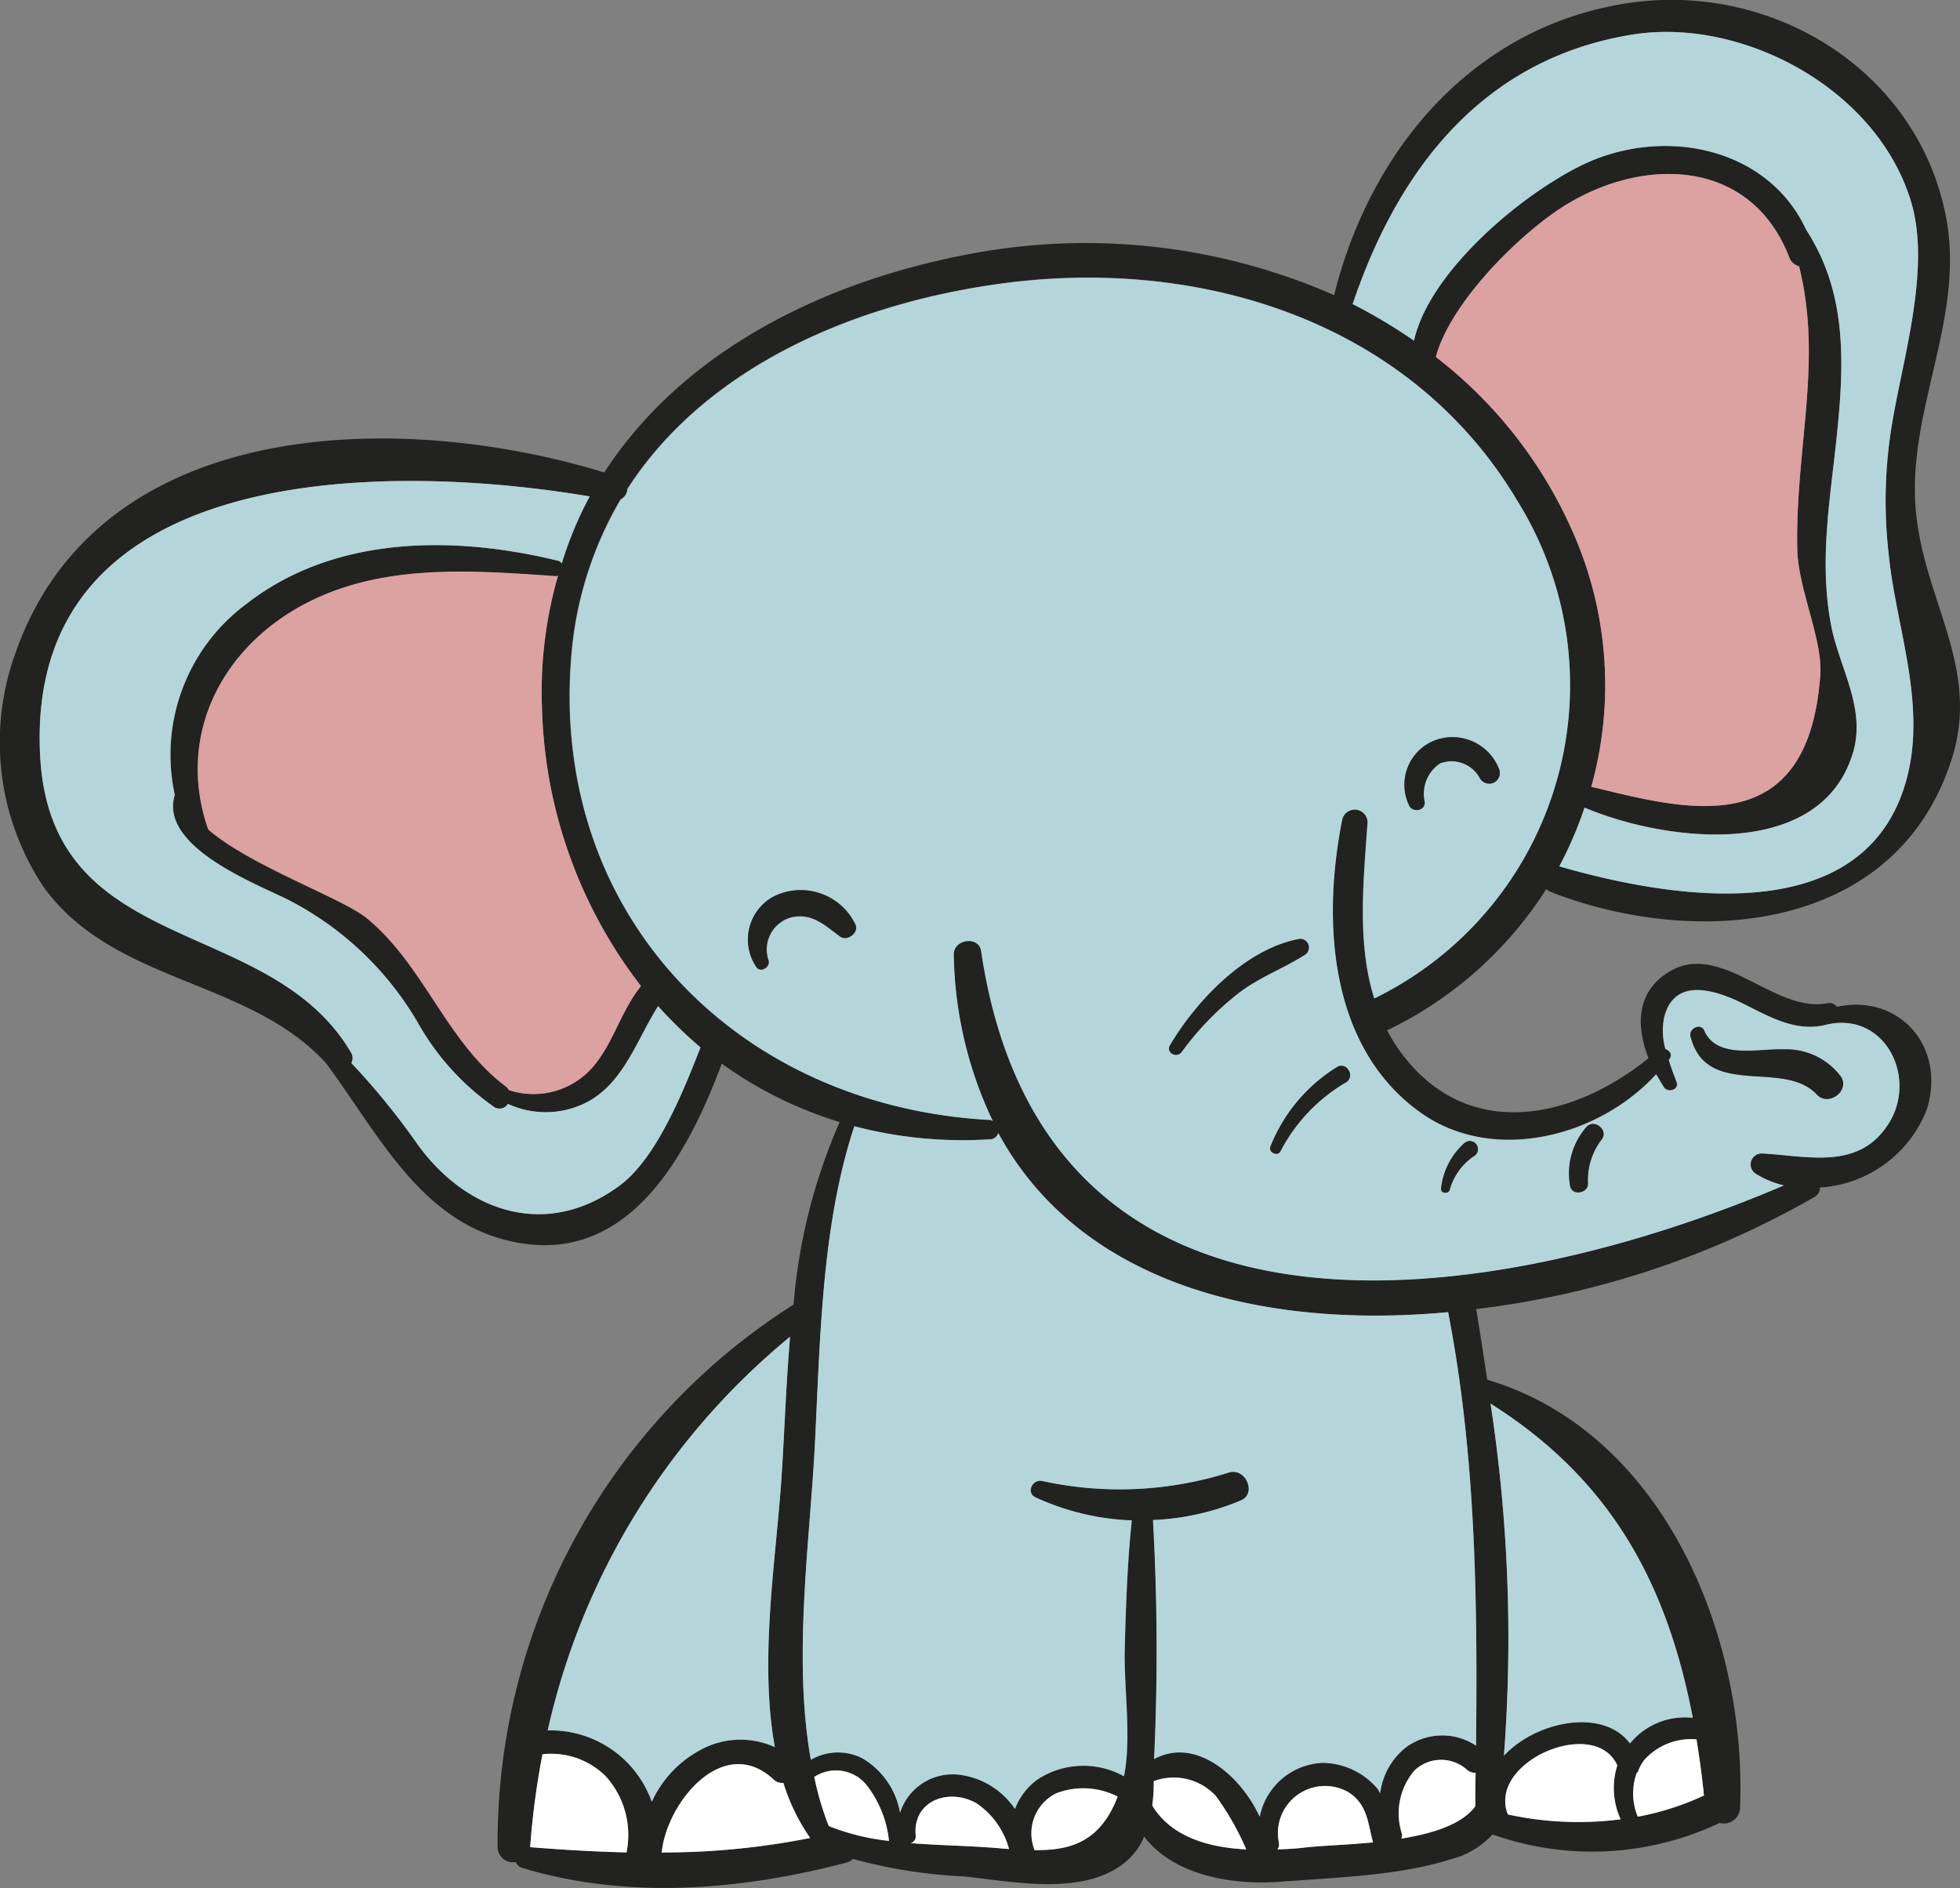 <svg xmlns="http://www.w3.org/2000/svg" width="100.118" height="96.436" viewBox="0 0 100.118 96.436">
  <rect x="0" y="0" width="100.118" height="96.436" fill="#808080" stroke="none"/>
  <defs>
    <style>
      .cls-1 {
        fill: #222221;
      }

      .cls-2 {
        fill: #b4d6db;
      }

      .cls-3 {
        fill: #dca1a1;
      }

      .cls-4 {
        fill: #fff;
      }
    </style>
  </defs>
  <g id="Group_12" data-name="Group 12" transform="translate(-412.398 -27.95)">
    <path id="Path_25" data-name="Path 25" class="cls-1" d="M510.222,53.457c.21,4.938,3.439,8.413,1.861,13.294-2.848,8.888-13.122,9.647-20.51,6.741a.679.679,0,0,1-.189-.133,19.761,19.761,0,0,1-8.129,7.216,8.26,8.26,0,0,0,1.1,1.634c3.439,4.044,8.6,2.753,12.249-.21-.589-1.519-.665-3.209.837-4.272,2.734-1.956,5.525,2.013,8.3,1.462a.5.5,0,0,1,.494.189c3.058-.684,5.584,1.918,4.6,5.2a6.274,6.274,0,0,1-5.468,4.027.563.563,0,0,1-.267.473,45.483,45.483,0,0,1-17.3,5.735c.208,1.2.379,2.393.568,3.609,8.983,2.677,13.256,13.046,12.915,21.821a.828.828,0,0,1-1.045.816,15.188,15.188,0,0,1-11.6.589,4.352,4.352,0,0,1-2.147,1.272c-2.621.837-5.944.932-8.659,1.14-2.658.208-5.546-.4-6.989-2.3a3.4,3.4,0,0,1-1.31,1.558c-2.164,1.424-5.527.721-7.9.473a25.639,25.639,0,0,1-5.66-.892.839.839,0,0,1-.343.189c-5.355,1.407-11.185,1.9-16.559.267a.469.469,0,0,1-.324-.3.782.782,0,0,1-.93-.8,32.522,32.522,0,0,1,15.116-27.67,29.061,29.061,0,0,1,2.355-9.324,20.55,20.55,0,0,1-6.021-2.982c-1.708,4.558-4.633,10.085-10.255,9.172-5.012-.816-7.178-5.449-9.969-9.21-3.988-4.33-10.825-4.027-14.415-8.983a13.329,13.329,0,0,1-1.462-11.889c4.255-12.306,19.77-12.457,30.1-9.286,3.893-6.021,10.939-9.742,18.819-11.187a31.587,31.587,0,0,1,18.46,2.128c1.861-7.483,7.159-13.769,15.1-14.928,7.367-1.062,14.737,3.5,16.161,10.96C512.748,44.018,510.014,48.576,510.222,53.457Zm-1.138-4.082c.57-3.306,1.918-7.75.949-11.073-1.729-5.83-8.659-9.494-14.281-8.583-7.578,1.235-11.908,6.817-14.243,13.711,0,.019-.019.019-.038.038a27.861,27.861,0,0,1,3.153,1.88c.854-3.855,6.438-8.261,9.513-9.361,4.027-1.445,8.718-.191,10.522,3.7,1.918,2.963,1.975,6.211,1.632,9.82-.322,3.55-1.043,6.911-.341,10.482.436,2.107,1.767,4.16,1.1,6.4-1.653,5.546-9.591,4.558-13.713,2.81a19.647,19.647,0,0,1-1.291,3c5.128,1.481,15.345,3.475,17.662-4.177,1.2-3.95-.475-8.034-.837-11.776A23.748,23.748,0,0,1,509.084,49.375Zm-.172,35.893c1.407-2.318-.227-5.622-3.151-5-1.52.417-2.831-.3-4.217-1.007-1.348-.684-3.59-1.519-4.141.627a3.4,3.4,0,0,0,.059,1.634c.208.076.379.284.208.513,0,.017-.019.017-.038.036.114.4.265.78.4,1.14.134.4-.436.57-.646.267-.133-.21-.265-.437-.4-.665-2.925,3.209-8.3,4.577-11.984,1.994-4.747-3.342-5.09-9.839-4.045-15.042a.659.659,0,0,1,1.291.172c-.208,3-.551,6.171.341,9a17.8,17.8,0,0,0,7.332-25.373c-5.395-9.115-15.972-12.438-26.018-11.185-7.8.987-15.439,4.291-19.465,10.539a.628.628,0,0,1-.343.532,18.728,18.728,0,0,0-2.526,8.072c-1.062,13.217,8.547,22.94,21.4,23.623.057,0,.076.038.133.057a20.463,20.463,0,0,1-1.994-8.489c-.038-.8,1.291-1.005,1.4-.189,3.247,21.877,26.113,18.325,41,11.965a4.744,4.744,0,0,1-1.424-.589.563.563,0,0,1,.284-1.045C504.716,86.976,507.393,87.773,508.912,85.268ZM505.38,62.421c.133-1.8-1.159-4.444-1.178-6.476-.095-5.147,1.31-9.534.095-14.4a.709.709,0,0,1-.494-.436c-2.013-5.222-7.729-5.165-11.774-2.469-2.164,1.443-5.546,4.785-6.286,7.54a22.9,22.9,0,0,1,6.989,8.924,19.307,19.307,0,0,1,.951,13.029C498.372,69.258,504.754,71.137,505.38,62.421Zm-5.944,57.238c-.095-.968-.229-1.937-.381-2.867a3.211,3.211,0,0,0-2.677,1.062,2.4,2.4,0,0,0-.286.513.26.26,0,0,1-.095.151,3.105,3.105,0,0,0,.057,2.223A13.977,13.977,0,0,0,499.437,119.659ZM495.657,117a3.625,3.625,0,0,1,3.209-1.31c-1.291-6.724-4.084-12.116-10.331-16.047a79.244,79.244,0,0,1,.684,17.984C490.851,115.861,494.29,115.158,495.657,117Zm-.475,3.874a3.829,3.829,0,0,1-.17-2.753c-1.064-2.374-5.946-.475-5.716,1.975v.038a1.614,1.614,0,0,0,.133.494A16.883,16.883,0,0,0,495.182,120.875Zm-7.386-3.76c.076-7.424,0-14.775-1.426-22.142-9.437.873-18.781-1.407-22.979-9.155a.434.434,0,0,1-.417.324,21.815,21.815,0,0,1-6.932-.665c-1.71,5.165-1.748,11.166-2.032,16.56-.267,4.8-1.1,10.71-.189,15.8a2.743,2.743,0,0,1,2.6-.095,4.023,4.023,0,0,1,1.956,2.793A2.821,2.821,0,0,1,461.4,118.6a4.028,4.028,0,0,1,2.85,1.748,3.267,3.267,0,0,1,1.2-1.538,4.279,4.279,0,0,1,4.366-.133c.4-1.937-.019-4.692.04-6.516.057-2.183.132-4.385.36-6.551a12.817,12.817,0,0,1-4.919-1.178c-.511-.246-.133-.949.343-.835a18.526,18.526,0,0,0,9.553-.437c.835-.246,1.424,1.064.608,1.426a12.939,12.939,0,0,1-4.5,1.005,119.418,119.418,0,0,1,.057,12.211c2.108-1.159,4.425.835,5.393,2.944a3.423,3.423,0,0,1,3.228-2.753,3.731,3.731,0,0,1,2.812,1.348c.038.076.076.133.114.208a3.515,3.515,0,0,1,1.329-2.355A3.118,3.118,0,0,1,487.8,117.114Zm-.04,3.1c0-.57,0-1.14.019-1.71a.646.646,0,0,1-.417-.133,1.974,1.974,0,0,0-2.715.019,3.378,3.378,0,0,0-.627,3.247.444.444,0,0,1-.038.227C485.591,121.6,487.072,121.14,487.756,120.21Zm-5.222,1.842c-.265-.951-.265-1.956-1.291-2.583a2.407,2.407,0,0,0-3.513,2.621.482.482,0,0,1-.076.322c.473-.019.949-.038,1.367-.095C479.856,122.223,481.166,122.185,482.533,122.053Zm-6.476.36a14.087,14.087,0,0,0-1.556-2.734,2.933,2.933,0,0,0-3.153-.759h-.019a8.925,8.925,0,0,1-.076,1.253C472.221,121.767,474.121,122.318,476.058,122.412Zm-6.57-2.7a3.849,3.849,0,0,0-3.134-.17,2.275,2.275,0,0,0-1.216,2.564c.019.114.076.227.095.341C467.113,122.469,468.6,122.015,469.487,119.716Zm-6.514,2.6c.322.019.646.057.968.076a4.127,4.127,0,0,0-1.632-2.316c-1.4-.837-3.323-.17-3.134,1.651a.349.349,0,0,1-.267.362C460.3,122.2,461.682,122.223,462.974,122.318Zm-5.165-.341a5.569,5.569,0,0,0-1.159-2.869,2.013,2.013,0,0,0-2.658-.4,15.225,15.225,0,0,0,.74,2.507A11.614,11.614,0,0,0,457.808,121.977Zm-4.028-.151a10.246,10.246,0,0,1-1.367-2.812.647.647,0,0,1-.454-.133c-2.564-2.45-5.47,1.083-5.754,3.628,0,.038-.019.038-.019.057A38.516,38.516,0,0,0,453.781,121.825Zm-1.462-18.441c.152-2.3.229-4.73.437-7.159a36.3,36.3,0,0,0-12.382,20.111,5.483,5.483,0,0,1,5.317,3.647,5.647,5.647,0,0,1,2.469-2.641,4.238,4.238,0,0,1,3.817-.151C451.16,112.727,452.054,107.467,452.319,103.385ZM448.18,81.449a22.532,22.532,0,0,1-2.166-2.107c-1.138,1.8-1.822,4.122-3.893,5.033a4.6,4.6,0,0,1-3.779-.038.5.5,0,0,1-.74.133,13.016,13.016,0,0,1-3.855-4.272,16.238,16.238,0,0,0-6.627-6.286c-1.672-.835-6.608-2.715-5.792-5.357a9.592,9.592,0,0,1,3.666-9.761c4.5-3.512,10.615-3.493,15.913-2.2a.345.345,0,0,1,.191.133,18.642,18.642,0,0,1,1.424-3.418c-10.35-1.748-28.9-1.842-28.069,13.292.57,10.293,11.679,8.034,15.858,15.08a.564.564,0,0,1,.038.57,36.6,36.6,0,0,1,3.437,4.234c2.526,3.42,6.572,4.749,10.255,2.032C445.957,87.108,447.343,83.6,448.18,81.449ZM444.4,122.566a4.461,4.461,0,0,0-1.064-3.893,3.96,3.96,0,0,0-3.228-1.121,40.918,40.918,0,0,0-.627,4.709v.038C441.153,122.431,442.766,122.528,444.4,122.566Zm-1.539-40.337c.932-1.216,1.312-2.717,2.28-3.912A24.236,24.236,0,0,1,440.089,64.3a21.515,21.515,0,0,1,.816-6.951c-.038.019-.057.038-.095.038-4.387-.3-9.059-.684-13.065,1.538-4.179,2.318-6.324,6.781-4.709,11.4,2.145,1.861,6.911,3.533,8.108,4.539,2.925,2.412,4.046,6.286,7.065,8.566a1.055,1.055,0,0,1,.191.208A4.017,4.017,0,0,0,442.861,82.229Z" transform="translate(0)"/>
    <path id="Path_26" data-name="Path 26" class="cls-2" d="M477.438,37.533c.969,3.323-.379,7.767-.949,11.073a23.75,23.75,0,0,0-.21,6.873c.362,3.742,2.034,7.826.837,11.776-2.318,7.652-12.535,5.658-17.662,4.177a19.647,19.647,0,0,0,1.291-3c4.122,1.748,12.06,2.736,13.713-2.81.665-2.24-.666-4.293-1.1-6.4-.7-3.571.019-6.932.341-10.482.343-3.609.286-6.856-1.632-9.82-1.8-3.893-6.495-5.147-10.522-3.7-3.075,1.1-8.659,5.506-9.513,9.361a27.86,27.86,0,0,0-3.153-1.88c.019-.019.038-.019.038-.038,2.335-6.894,6.665-12.476,14.243-13.711C468.779,28.039,475.71,31.7,477.438,37.533Z" transform="translate(32.594 0.769)"/>
    <path id="Path_27" data-name="Path 27" class="cls-2" d="M492.033,73.581c2.924-.627,4.558,2.677,3.151,5-1.519,2.505-4.2,1.708-6.532,1.594a.563.563,0,0,0-.284,1.045,4.745,4.745,0,0,0,1.424.589c-14.888,6.36-37.754,9.912-41-11.965-.114-.816-1.443-.608-1.4.189a20.463,20.463,0,0,0,1.994,8.489c-.057-.019-.076-.057-.133-.057-12.857-.684-22.466-10.407-21.4-23.623a18.728,18.728,0,0,1,2.526-8.072.628.628,0,0,0,.343-.532c4.026-6.249,11.66-9.553,19.465-10.539,10.047-1.253,20.624,2.07,26.018,11.185a17.8,17.8,0,0,1-7.332,25.373c-.892-2.831-.549-6-.341-9a.659.659,0,0,0-1.291-.172c-1.045,5.2-.7,11.7,4.045,15.042,3.685,2.583,9.059,1.216,11.984-1.994.132.227.265.454.4.665.21.3.78.133.646-.267-.133-.36-.284-.74-.4-1.14.019-.019.038-.019.038-.036.17-.229,0-.437-.208-.513a3.4,3.4,0,0,1-.059-1.634c.551-2.145,2.793-1.31,4.141-.627C489.2,73.276,490.513,74,492.033,73.581Zm-.551,3.588c.589.627,1.708-.208,1.216-.93a3.48,3.48,0,0,0-2.907-1.386c-1.253-.057-3.418.53-4.063-.951-.172-.417-.818-.114-.7.3C485.86,77.417,489.772,75.327,491.482,77.169ZM480.506,79.43c.322-.475-.419-1.045-.8-.608a3.6,3.6,0,0,0-.835,3c.076.532.93.4.911-.114A3.409,3.409,0,0,1,480.506,79.43Zm-6.23-18.4a.545.545,0,0,0,.987-.437,2.554,2.554,0,0,0-3.342-1.5,2.43,2.43,0,0,0-1.254,3.342c.191.343.816.229.778-.208a1.873,1.873,0,0,1,.78-1.975A1.646,1.646,0,0,1,474.276,61.027Zm-.3,19.276a.414.414,0,1,0-.511-.646,3.6,3.6,0,0,0-1.178,2.3c-.038.265.379.3.436.076A3.071,3.071,0,0,1,473.971,80.3Zm-6.551-3.76c.494-.3.038-1.081-.456-.778a8.4,8.4,0,0,0-3.4,4.063c-.114.3.381.513.513.229A8.753,8.753,0,0,1,467.42,76.542Zm-2.107-6.514a.439.439,0,0,0-.343-.8c-2.7.532-5.184,3.134-6.533,5.412-.227.381.343.684.589.343a15.14,15.14,0,0,1,2.925-3.02C462.995,71.169,464.21,70.731,465.312,70.029Zm-23.72-.93c.36.246.949-.191.778-.608a3.1,3.1,0,0,0-4.177-1.445,2.5,2.5,0,0,0-.875,3.628c.248.286.7-.038.608-.36a1.7,1.7,0,0,1,1.159-2.2C440.15,67.864,440.814,68.529,441.592,69.1Z" transform="translate(13.728 6.692)"/>
    <path id="Path_28" data-name="Path 28" class="cls-1" d="M465.683,58.184c.492.721-.627,1.556-1.216.93-1.71-1.842-5.622.248-6.457-2.961-.115-.418.53-.721.7-.3.646,1.481,2.81.894,4.063.951A3.48,3.48,0,0,1,465.683,58.184Z" transform="translate(40.743 24.748)"/>
    <path id="Path_29" data-name="Path 29" class="cls-3" d="M469.593,51.751c.019,2.032,1.31,4.671,1.178,6.476-.627,8.716-7.008,6.837-11.7,5.716a19.307,19.307,0,0,0-.951-13.029,22.9,22.9,0,0,0-6.989-8.924c.74-2.755,4.122-6.1,6.286-7.54,4.044-2.7,9.761-2.753,11.774,2.469a.709.709,0,0,0,.494.436C470.9,42.217,469.5,46.6,469.593,51.751Z" transform="translate(34.61 4.195)"/>
    <path id="Path_30" data-name="Path 30" class="cls-4" d="M459.691,74.87c.151.93.286,1.9.381,2.867a13.977,13.977,0,0,1-3.382,1.083,3.105,3.105,0,0,1-.057-2.223.26.26,0,0,0,.095-.151,2.4,2.4,0,0,1,.286-.513A3.211,3.211,0,0,1,459.691,74.87Z" transform="translate(39.365 41.922)"/>
    <path id="Path_31" data-name="Path 31" class="cls-2" d="M462.939,81.86a3.625,3.625,0,0,0-3.209,1.31c-1.367-1.842-4.806-1.14-6.438.627a79.244,79.244,0,0,0-.684-17.984C458.855,69.744,461.647,75.137,462.939,81.86Z" transform="translate(35.928 33.83)"/>
    <path id="Path_32" data-name="Path 32" class="cls-4" d="M458.729,76.086a3.829,3.829,0,0,0,.17,2.753,16.883,16.883,0,0,1-5.754-.246,1.614,1.614,0,0,1-.133-.494v-.038C452.784,75.61,457.665,73.711,458.729,76.086Z" transform="translate(36.282 42.036)"/>
    <path id="Path_33" data-name="Path 33" class="cls-1" d="M455.61,58.425c.381-.437,1.121.133.8.608a3.409,3.409,0,0,0-.723,2.278c.019.513-.835.646-.911.114A3.6,3.6,0,0,1,455.61,58.425Z" transform="translate(37.824 27.089)"/>
    <path id="Path_34" data-name="Path 34" class="cls-1" d="M455.149,49.511a.545.545,0,0,1-.987.437,1.646,1.646,0,0,0-2.051-.778,1.873,1.873,0,0,0-.78,1.975c.038.437-.587.551-.778.208a2.43,2.43,0,0,1,1.254-3.342A2.554,2.554,0,0,1,455.149,49.511Z" transform="translate(33.841 17.77)"/>
    <path id="Path_35" data-name="Path 35" class="cls-1" d="M452.453,58.85a.414.414,0,1,1,.511.646,3.071,3.071,0,0,0-1.253,1.729c-.057.227-.473.189-.436-.076A3.6,3.6,0,0,1,452.453,58.85Z" transform="translate(34.735 27.498)"/>
    <path id="Path_36" data-name="Path 36" class="cls-2" d="M467.019,67.827c1.426,7.368,1.5,14.718,1.426,22.142a3.118,3.118,0,0,0-3.571.076,3.515,3.515,0,0,0-1.329,2.355c-.038-.076-.076-.133-.114-.208a3.731,3.731,0,0,0-2.812-1.348,3.423,3.423,0,0,0-3.228,2.753c-.968-2.109-3.285-4.1-5.393-2.944a119.418,119.418,0,0,0-.057-12.211,12.94,12.94,0,0,0,4.5-1.005c.816-.362.227-1.672-.608-1.426a18.526,18.526,0,0,1-9.553.437c-.475-.114-.854.589-.343.835a12.817,12.817,0,0,0,4.919,1.178c-.227,2.166-.3,4.368-.36,6.551-.059,1.823.36,4.578-.04,6.516a4.279,4.279,0,0,0-4.366.133,3.267,3.267,0,0,0-1.2,1.538,4.028,4.028,0,0,0-2.85-1.748,2.821,2.821,0,0,0-3.018,1.939,4.023,4.023,0,0,0-1.956-2.793,2.743,2.743,0,0,0-2.6.095c-.913-5.09-.078-11,.189-15.8.284-5.395.322-11.4,2.032-16.56a21.815,21.815,0,0,0,6.932.665.434.434,0,0,0,.417-.324C448.238,66.42,457.582,68.7,467.019,67.827Z" transform="translate(19.35 27.145)"/>
    <path id="Path_37" data-name="Path 37" class="cls-4" d="M454.049,76.085c-.019.57-.019,1.14-.019,1.71-.684.93-2.164,1.386-3.778,1.651a.444.444,0,0,0,.038-.227,3.378,3.378,0,0,1,.627-3.247,1.974,1.974,0,0,1,2.715-.019A.645.645,0,0,0,454.049,76.085Z" transform="translate(33.726 42.415)"/>
    <path id="Path_38" data-name="Path 38" class="cls-4" d="M450.449,76.445c1.026.627,1.026,1.632,1.291,2.583-1.367.133-2.677.17-3.512.265-.419.057-.894.076-1.367.095a.482.482,0,0,0,.076-.322A2.407,2.407,0,0,1,450.449,76.445Z" transform="translate(30.793 43.025)"/>
    <path id="Path_39" data-name="Path 39" class="cls-1" d="M450.077,56.768c.494-.3.951.475.456.778a8.753,8.753,0,0,0-3.342,3.514c-.133.284-.627.076-.513-.229A8.4,8.4,0,0,1,450.077,56.768Z" transform="translate(30.614 25.687)"/>
    <path id="Path_40" data-name="Path 40" class="cls-1" d="M450.519,53.291a.439.439,0,0,1,.343.8c-1.1.7-2.318,1.14-3.361,1.937a15.139,15.139,0,0,0-2.925,3.02c-.246.341-.816.038-.589-.343C445.335,56.424,447.823,53.823,450.519,53.291Z" transform="translate(28.178 22.633)"/>
    <path id="Path_41" data-name="Path 41" class="cls-4" d="M446.728,76.831a14.088,14.088,0,0,1,1.556,2.734c-1.937-.095-3.836-.646-4.8-2.24a8.925,8.925,0,0,0,.076-1.253h.019A2.933,2.933,0,0,1,446.728,76.831Z" transform="translate(27.773 42.847)"/>
    <path id="Path_42" data-name="Path 42" class="cls-4" d="M441.5,76.452a3.85,3.85,0,0,1,3.134.17c-.892,2.3-2.374,2.753-4.255,2.734-.019-.114-.076-.227-.095-.341A2.275,2.275,0,0,1,441.5,76.452Z" transform="translate(24.858 43.093)"/>
    <path id="Path_43" data-name="Path 43" class="cls-4" d="M441.994,79.089c-.322-.019-.646-.057-.968-.076-1.291-.095-2.677-.114-4.065-.227a.349.349,0,0,0,.267-.362c-.189-1.822,1.729-2.488,3.134-1.651A4.127,4.127,0,0,1,441.994,79.089Z" transform="translate(21.947 43.304)"/>
    <path id="Path_44" data-name="Path 44" class="cls-4" d="M437.022,76.449a5.569,5.569,0,0,1,1.159,2.869,11.614,11.614,0,0,1-3.077-.759,15.225,15.225,0,0,1-.74-2.507A2.013,2.013,0,0,1,437.022,76.449Z" transform="translate(19.627 42.66)"/>
    <path id="Path_45" data-name="Path 45" class="cls-1" d="M438.082,53.736c.17.417-.418.854-.778.608-.778-.57-1.443-1.235-2.507-.988a1.7,1.7,0,0,0-1.159,2.2c.095.322-.36.646-.608.36a2.5,2.5,0,0,1,.875-3.628A3.1,3.1,0,0,1,438.082,53.736Z" transform="translate(18.016 21.447)"/>
    <path id="Path_46" data-name="Path 46" class="cls-4" d="M436.47,76.5a10.245,10.245,0,0,0,1.367,2.812,38.516,38.516,0,0,1-7.595.74c0-.019.019-.019.019-.057.284-2.545,3.191-6.078,5.754-3.628A.647.647,0,0,0,436.47,76.5Z" transform="translate(15.944 42.518)"/>
    <path id="Path_47" data-name="Path 47" class="cls-2" d="M439.555,64.008c-.208,2.429-.286,4.861-.437,7.159-.265,4.082-1.159,9.342-.341,13.805a4.238,4.238,0,0,0-3.817.151,5.647,5.647,0,0,0-2.469,2.641,5.483,5.483,0,0,0-5.317-3.647A36.3,36.3,0,0,1,439.555,64.008Z" transform="translate(13.202 32.217)"/>
    <path id="Path_48" data-name="Path 48" class="cls-2" d="M445.057,67.749a22.533,22.533,0,0,0,2.166,2.107c-.837,2.147-2.223,5.66-4.141,7.065-3.683,2.717-7.729,1.388-10.255-2.032a36.6,36.6,0,0,0-3.437-4.234.564.564,0,0,0-.038-.57c-4.179-7.046-15.288-4.787-15.858-15.08-.835-15.135,17.719-15.04,28.069-13.292a18.642,18.642,0,0,0-1.424,3.418.345.345,0,0,0-.191-.133c-5.3-1.291-11.412-1.31-15.913,2.2a9.592,9.592,0,0,0-3.666,9.761c-.816,2.641,4.12,4.522,5.792,5.357A16.238,16.238,0,0,1,432.79,68.6a13.017,13.017,0,0,0,3.855,4.272.5.5,0,0,0,.74-.133,4.6,4.6,0,0,0,3.779.038C443.236,71.871,443.919,69.554,445.057,67.749Z" transform="translate(0.956 11.592)"/>
    <path id="Path_49" data-name="Path 49" class="cls-4" d="M430.556,76.4a4.461,4.461,0,0,1,1.064,3.893c-1.634-.038-3.247-.134-4.919-.267v-.038a40.925,40.925,0,0,1,.627-4.709A3.96,3.96,0,0,1,430.556,76.4Z" transform="translate(12.78 42.273)"/>
    <path id="Path_50" data-name="Path 50" class="cls-3" d="M440.375,64.535c-.968,1.195-1.348,2.7-2.28,3.912a4.017,4.017,0,0,1-4.461,1.4,1.056,1.056,0,0,0-.191-.208c-3.018-2.28-4.139-6.154-7.065-8.566-1.2-1.005-5.963-2.677-8.108-4.539-1.615-4.614.53-9.077,4.709-11.4,4.007-2.221,8.678-1.84,13.065-1.538.038,0,.057-.019.095-.038a21.514,21.514,0,0,0-.816,6.951A24.236,24.236,0,0,0,440.375,64.535Z" transform="translate(4.766 13.781)"/>
  </g>
</svg>
